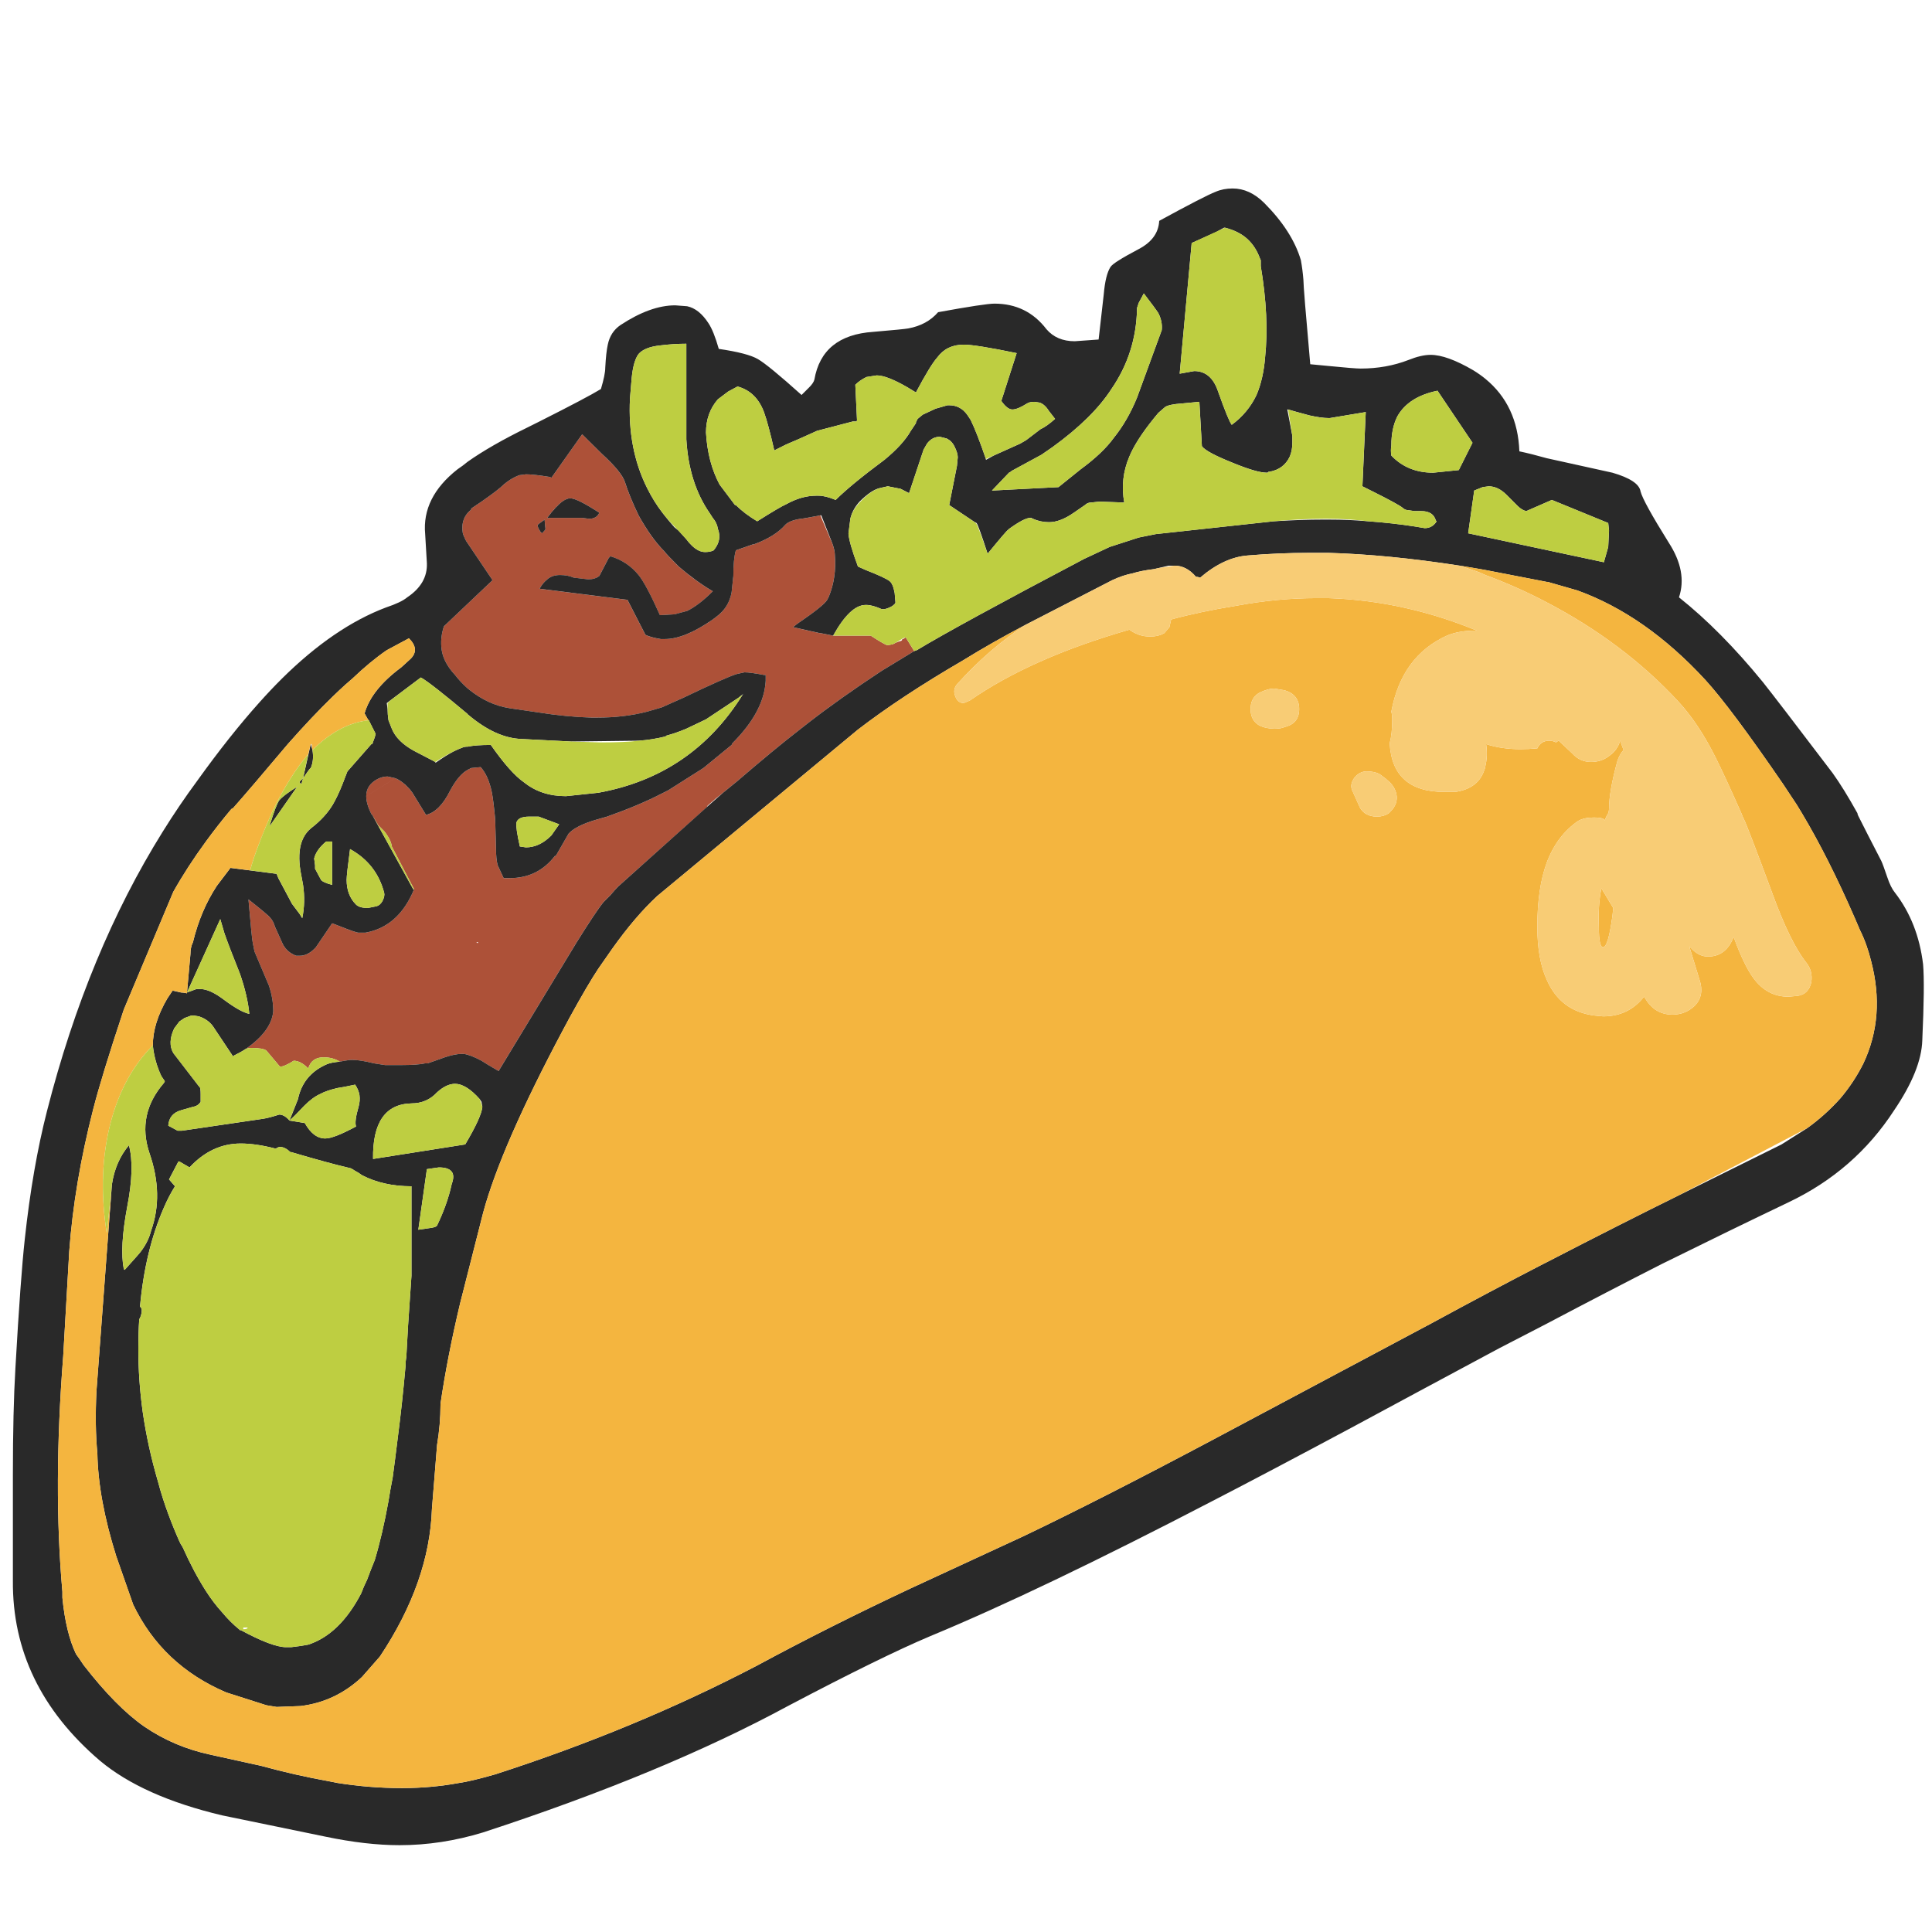 <?xml version="1.0" encoding="utf-8"?>
<!-- Generator: Adobe Illustrator 16.0.0, SVG Export Plug-In . SVG Version: 6.00 Build 0)  -->
<!DOCTYPE svg PUBLIC "-//W3C//DTD SVG 1.1//EN" "http://www.w3.org/Graphics/SVG/1.1/DTD/svg11.dtd">
<svg version="1.1" id="Layer_1" xmlns="http://www.w3.org/2000/svg" xmlns:xlink="http://www.w3.org/1999/xlink" x="0px" y="0px"
	 width="300px" height="300px" viewBox="0 0 300 300" enable-background="new 0 0 300 300" xml:space="preserve">
<g>
	<path fill-rule="evenodd" clip-rule="evenodd" fill="#AD5138" d="M60.183,120.575l1.19,0.266l-4.509,2.787
		c0-1.148,0.579-2.03,1.736-2.646C59.123,120.71,59.65,120.575,60.183,120.575z M121.948,81.479c0.439-0.438,1.232-0.747,2.38-0.924
		h0.14c0.616-0.093,1.587-0.271,2.913-0.532l1.862,4.369c0.262,0.709,0.392,1.33,0.392,1.862c0.178,2.296-0.13,4.416-0.924,6.357
		l-0.266,0.532c-0.355,0.616-1.9,1.853-4.635,3.711l-0.672,0.532l4.117,0.924h0.126l1.988,0.392h5.839
		c1.232,0.803,2.068,1.293,2.506,1.471h0.14c0.084,0,0.35-0.047,0.798-0.141c0.112-0.056,0.243-0.125,0.392-0.21
		c0.243-0.112,0.551-0.219,0.925-0.322c0.093-0.084,0.14-0.172,0.14-0.266h0.126l0.406-0.266l1.316,2.128l-5.027,3.053
		c-4.425,2.913-8.224,5.605-11.398,8.08l-1.862,1.456c-2.39,1.858-5.484,4.42-9.284,7.688l-2.114,1.722
		c-0.793,0.616-1.587,1.279-2.381,1.988l-0.14,0.266l-13.779,12.322c-0.271,0.271-0.667,0.714-1.19,1.331
		c-0.354,0.354-0.709,0.709-1.064,1.064c-0.793,0.971-2.208,3.09-4.243,6.357L77.42,166.308c-1.242-0.71-2.128-1.241-2.661-1.597
		c-1.148-0.616-2.072-0.971-2.772-1.064h-0.266c-0.709,0-1.596,0.178-2.661,0.532c-1.503,0.532-2.385,0.845-2.646,0.938h-0.392
		c-0.803,0.178-2.04,0.267-3.711,0.267h-2.52l-1.722-0.267c-1.419-0.354-2.525-0.532-3.319-0.532h-0.392
		c-0.625,0.084-1.158,0.173-1.596,0.267c-0.709-0.448-1.55-0.673-2.521-0.673c-1.232,0-2.026,0.574-2.38,1.723
		c-0.793-0.794-1.545-1.19-2.254-1.19c-0.971,0.616-1.681,0.924-2.129,0.924l-2.114-2.506c-0.355-0.271-1.148-0.406-2.38-0.406
		c-0.271,0-0.537,0.047-0.798,0.141c2.651-1.857,4.065-3.805,4.243-5.84c0-1.325-0.224-2.65-0.672-3.977l-2.24-5.293l-0.266-1.33
		c-0.093-0.354-0.317-2.609-0.672-6.764c2.119,1.681,3.226,2.61,3.319,2.787c0.354,0.355,0.621,0.84,0.798,1.457l1.19,2.646
		c0.439,0.887,1.144,1.508,2.114,1.862h0.532c0.887,0,1.727-0.443,2.521-1.331l2.521-3.71l1.064,0.406
		c1.764,0.7,2.777,1.05,3.038,1.05h1.064c3.445-0.616,5.965-2.865,7.562-6.749l-3.459-6.637c-0.083-0.7-0.48-1.493-1.19-2.38
		l-0.924-0.924l-0.924-1.596l-0.14-0.126c-0.532-1.064-0.798-1.993-0.798-2.787l4.509-2.787c0.709,0.271,1.461,0.845,2.254,1.722
		l0.406,0.532l2.114,3.445c1.419-0.355,2.656-1.592,3.711-3.711c0.887-1.68,1.815-2.782,2.787-3.304
		c0.177-0.093,0.354-0.182,0.532-0.266l1.456-0.14c0.793,0.887,1.367,2.17,1.722,3.851c0.177,0.878,0.355,2.292,0.532,4.243
		l0.126,4.495c0,1.148,0.089,2.035,0.266,2.661l0.924,1.988h0.938c2.913,0,5.251-1.148,7.015-3.445h0.14l1.988-3.458
		c0.709-0.793,2.077-1.498,4.103-2.114l1.862-0.532c3.267-1.148,6.096-2.338,8.485-3.571l1.05-0.532l5.433-3.444l4.383-3.585
		l0.126-0.266c3.268-3.267,4.99-6.492,5.167-9.676v-0.924h-0.266c-1.41-0.271-2.422-0.406-3.039-0.406l-1.204,0.266
		c-1.148,0.354-3.93,1.591-8.346,3.711l-3.305,1.47l-2.254,0.658c-2.39,0.616-5,0.924-7.828,0.924h-0.798
		c-2.651-0.084-5.386-0.35-8.206-0.798l-4.509-0.659c-2.297-0.354-4.462-1.372-6.497-3.052c-0.71-0.616-1.373-1.321-1.988-2.114
		c-1.326-1.419-2.035-2.88-2.129-4.383c-0.084-1.055,0.051-2.115,0.406-3.179l7.547-7.156L72.379,84
		c-0.355-0.709-0.532-1.153-0.532-1.331c-0.177-1.232,0.088-2.25,0.798-3.052c0.177-0.168,0.354-0.341,0.532-0.518v-0.14
		l1.582-1.064c1.773-1.232,2.922-2.115,3.444-2.647c0.71-0.616,1.508-1.101,2.395-1.456l1.064-0.14c0.793,0,2.03,0.135,3.71,0.406
		l0.252,0.126l4.775-6.749l3.053,3.039c2.035,1.858,3.23,3.319,3.584,4.383c0.439,1.41,1.144,3.132,2.115,5.167
		c1.326,2.38,2.651,4.233,3.977,5.559c0.262,0.354,1.013,1.153,2.255,2.394c1.857,1.587,3.622,2.866,5.292,3.837
		c-1.41,1.419-2.735,2.437-3.977,3.053l-1.975,0.532l-2.254,0.126c-1.419-3.174-2.525-5.25-3.318-6.231
		c-1.148-1.41-2.604-2.38-4.369-2.913l-0.266,0.266l-1.456,2.787c-0.449,0.354-1.027,0.532-1.737,0.532l-2.24-0.266
		c-0.625-0.271-1.335-0.406-2.128-0.406c-0.887,0-1.592,0.266-2.114,0.798c-0.355,0.271-0.709,0.715-1.064,1.331l13.653,1.722
		l2.786,5.433c0.523,0.261,1.316,0.481,2.381,0.658h0.658c2.035,0,4.509-1.013,7.421-3.039l0.532-0.406
		c1.326-0.971,2.124-2.25,2.395-3.836l0.266-2.521c0-1.764,0.131-3.09,0.392-3.977l2.646-0.924h0.14
		C119.25,83.729,120.884,82.712,121.948,81.479z M84.575,80.681c-0.616,0.439-0.971,0.705-1.064,0.798
		c-0.084,0.177,0.047,0.532,0.392,1.064l0.266,0.266c0.355-0.355,0.532-0.579,0.532-0.672l-0.126-1.316V80.681z M91.464,80.555
		c0.793,0,1.326-0.313,1.597-0.938c-2.306-1.494-3.809-2.24-4.509-2.24c-0.887,0-2.082,1.013-3.584,3.039H90.4L91.464,80.555z
		 M74.101,146.424h0.126v-0.126h-0.252L74.101,146.424z"/>
	<path fill="#292929" d="M46.138,122.171l-4.243,6.091v-0.126c0.616-2.035,1.102-3.319,1.456-3.851
		C43.79,123.753,44.719,123.049,46.138,122.171z M298.492,161.533c-0.092,3.09-1.549,6.712-4.367,10.865
		c-4.07,6.273-9.551,11.044-16.439,14.311c-5.92,2.829-12.459,6.013-19.619,9.55c-5.563,2.829-11.527,5.923-17.895,9.284
		c-2.381,1.232-4.854,2.511-7.422,3.837c-8.568,4.593-16.209,8.699-22.922,12.322c-8.756,4.686-15.957,8.485-21.605,11.397
		c-17.85,9.279-32.43,16.262-43.745,20.948c-5.031,2.119-12.411,5.741-22.138,10.866c-12.901,6.982-28.673,13.522-47.315,19.618
		c-4.332,1.325-8.659,1.987-12.98,1.987c-3.454,0-7.3-0.442-11.538-1.33l-16.033-3.304c-8.215-1.951-14.535-4.78-18.959-8.486
		c-9.102-7.776-13.606-17.098-13.513-27.964v-16.438c0-6.628,0.131-12.149,0.392-16.564c0.532-9.373,1.018-16.048,1.456-20.024
		c0.803-7.421,1.952-14.045,3.445-19.869c4.201-16.459,10.189-30.918,17.965-43.38c1.699-2.735,3.487-5.373,5.363-7.912
		c3.361-4.687,6.586-8.751,9.676-12.196c1.167-1.307,2.329-2.535,3.486-3.683c5.377-5.321,10.754-8.999,16.131-11.034
		c1.596-0.532,2.702-1.06,3.319-1.582c2.119-1.419,3.136-3.188,3.052-5.307l-0.266-4.509c-0.354-3.799,1.321-7.155,5.027-10.067
		c0.532-0.355,1.064-0.751,1.597-1.19c2.38-1.68,5.47-3.449,9.27-5.307c0.635-0.318,1.251-0.625,1.849-0.924
		c4.947-2.493,8.13-4.173,9.549-5.042c0.448-1.502,0.672-2.608,0.672-3.318c0.084-1.587,0.214-2.777,0.392-3.571
		c0.271-1.326,0.934-2.343,1.988-3.053c3.09-2.035,5.918-3.052,8.486-3.052l1.848,0.14c1.241,0.261,2.348,1.144,3.319,2.646
		c0.532,0.793,1.064,2.119,1.596,3.977c3.006,0.439,5.036,0.971,6.091,1.596c1.064,0.616,3.318,2.469,6.763,5.56l1.19-1.19
		c0.439-0.438,0.705-0.835,0.798-1.19c0.793-4.593,3.841-7.066,9.144-7.421c3.183-0.271,4.995-0.448,5.433-0.532
		c1.941-0.354,3.486-1.195,4.635-2.521c4.863-0.886,7.781-1.33,8.751-1.33c3.361,0,6.055,1.326,8.08,3.977
		c1.064,1.241,2.525,1.862,4.383,1.862l3.711-0.266l0.799-7.029c0.176-2.026,0.527-3.44,1.049-4.243
		c0.178-0.262,0.621-0.612,1.33-1.05c0.709-0.448,1.727-1.022,3.053-1.723c2.025-1.064,3.086-2.525,3.178-4.383
		c4.688-2.558,7.605-4.061,8.752-4.509c0.793-0.345,1.676-0.518,2.646-0.518c1.766,0,3.398,0.747,4.902,2.241
		c2.912,2.922,4.811,5.886,5.697,8.892c0.178,0.971,0.309,1.983,0.393,3.039c0,0.803,0.355,5.176,1.064,13.12
		c1.064,0.094,1.992,0.182,2.787,0.266c2.734,0.271,4.416,0.406,5.041,0.406c2.65,0,5.125-0.443,7.42-1.331
		c1.326-0.532,2.475-0.798,3.445-0.798c1.682,0,3.889,0.798,6.623,2.395c0.711,0.439,1.33,0.877,1.863,1.316
		c3.352,2.744,5.115,6.501,5.293,11.272c1.242,0.261,2.656,0.616,4.242,1.064c2.828,0.616,6.232,1.368,10.209,2.254
		c2.734,0.793,4.191,1.765,4.367,2.913c0.271,1.055,1.732,3.706,4.383,7.954c1.943,3.006,2.471,5.834,1.584,8.486
		c4.33,3.444,8.662,7.818,12.994,13.12c1.408,1.764,5.031,6.488,10.865,14.171c1.148,1.596,2.432,3.673,3.852,6.231
		c0,0.094,0.041,0.229,0.125,0.406c0.793,1.587,1.988,3.925,3.586,7.015c0.168,0.355,0.475,1.195,0.924,2.521
		c0.354,1.064,0.752,1.862,1.189,2.395c2.391,3.09,3.846,6.801,4.369,11.132C298.797,151.861,298.754,155.791,298.492,161.533z
		 M227.977,82.81l21.074,4.495l0.672-2.38l0.125-2.521l-0.125-1.19l-8.752-3.585l-3.977,1.736c-0.439-0.093-0.883-0.359-1.332-0.798
		l-1.721-1.722c-0.877-0.887-1.807-1.331-2.787-1.331l-0.924,0.126l-1.316,0.532L227.977,82.81z M216.045,70.739
		c1.682,1.774,3.848,2.661,6.498,2.661l3.977-0.406l2.129-4.243l-5.434-8.08c-3.006,0.616-5.082,1.942-6.23,3.977
		c-0.625,1.232-0.939,2.735-0.939,4.509C215.961,69.68,215.961,70.208,216.045,70.739z M183.182,58.025l2.254-0.406
		c1.766,0,3.002,1.06,3.711,3.179c1.064,3.006,1.77,4.728,2.115,5.167c1.68-1.232,2.963-2.777,3.85-4.635
		c0.711-1.681,1.152-3.622,1.33-5.826c0.439-4.154,0.215-8.882-0.672-14.184v-0.659c0-0.093,0-0.182,0-0.266l-0.125-0.266
		c-0.449-1.242-1.111-2.259-1.988-3.053c-0.887-0.793-2.035-1.368-3.445-1.722h-0.141l-1.189,0.658l-3.838,1.722L183.182,58.025z
		 M163.438,69.423l-1.723,1.19c-2.127,1.148-3.678,1.989-4.648,2.521l-0.127,0.126l-0.266,0.14l-2.646,2.773l10.334-0.532
		l3.445-2.772c2.297-1.681,4.02-3.319,5.168-4.915c1.418-1.765,2.613-3.837,3.584-6.217l3.836-10.474
		c0.094-0.886-0.084-1.769-0.531-2.646c-0.346-0.532-1.098-1.549-2.254-3.053l-0.785,1.457l-0.266,0.798v0.126
		c-0.094,4.593-1.42,8.747-3.977,12.462C170.641,63.412,167.592,66.417,163.438,69.423z M109.626,67.169
		c0.177,3.09,0.882,5.783,2.114,8.079l2.395,3.179h0.126c0.887,0.887,1.993,1.727,3.318,2.52c2.381-1.503,3.879-2.385,4.495-2.646
		c1.596-0.887,3.146-1.33,4.648-1.33h0.393c0.709,0,1.591,0.219,2.646,0.658c1.596-1.587,4.117-3.659,7.562-6.217
		c1.941-1.596,3.309-3.099,4.103-4.509l0.798-1.19c0-0.177,0.046-0.313,0.14-0.406l0.126-0.266l0.798-0.658l1.988-0.924l1.849-0.532
		h0.267c1.148,0,2.076,0.486,2.786,1.457l0.532,0.798c0.617,1.232,1.41,3.263,2.38,6.091v0.14l1.203-0.672l4.104-1.848l0.924-0.532
		l2.256-1.722c0.615-0.271,1.367-0.803,2.254-1.596l-0.924-1.19c-0.449-0.71-0.934-1.153-1.457-1.331l-0.799-0.126
		c-0.531,0-0.928,0.089-1.189,0.266c-0.971,0.616-1.723,0.924-2.254,0.924c-0.533,0-1.107-0.444-1.723-1.331l2.381-7.421
		c-4.238-0.877-6.978-1.316-8.22-1.316c-1.765,0-3.132,0.663-4.103,1.988c-0.71,0.793-1.816,2.605-3.318,5.433l-1.316-0.798
		c-2.128-1.232-3.72-1.849-4.775-1.849l-1.596,0.252c-0.71,0.354-1.284,0.756-1.723,1.204l0.266,5.559l-0.126,0.14h-0.532
		l-5.573,1.456l-0.266,0.126c-1.942,0.887-3.445,1.55-4.509,1.989l-1.848,0.924c-0.617-2.735-1.148-4.719-1.597-5.951
		c-0.793-2.128-2.161-3.454-4.103-3.977l-1.457,0.784l-1.596,1.204C110.242,63.412,109.626,65.134,109.626,67.169z M100.482,75.78
		c0.7,1.41,1.493,2.689,2.38,3.837c0.149,0.196,0.303,0.392,0.462,0.588c0.467,0.588,0.933,1.143,1.4,1.666l0.659,0.532l1.19,1.33
		c0.261,0.355,0.527,0.663,0.798,0.924c0.709,0.709,1.415,1.064,2.115,1.064c0.532,0,0.975-0.088,1.33-0.266
		c0.887-1.064,1.106-2.17,0.658-3.318c-0.084-0.616-0.35-1.19-0.798-1.722l-0.518-0.798c-2.128-3.09-3.323-6.889-3.584-11.398
		V53.376c-1.326,0-2.693,0.088-4.103,0.266c-1.596,0.177-2.702,0.621-3.318,1.33c-0.532,0.709-0.887,1.946-1.064,3.71l-0.266,3.179
		C97.56,67.08,98.447,71.72,100.482,75.78z M68.528,100.425c0.094,1.502,0.803,2.964,2.129,4.383
		c0.616,0.793,1.278,1.498,1.988,2.114c2.035,1.68,4.2,2.698,6.497,3.052l4.509,0.659c2.819,0.448,5.554,0.714,8.206,0.798h0.798
		c2.828,0,5.438-0.308,7.828-0.924l2.254-0.658l3.305-1.47c4.416-2.12,7.197-3.356,8.346-3.711l1.204-0.266
		c0.616,0,1.629,0.136,3.039,0.406h0.266v0.924c-0.177,3.184-1.899,6.409-5.167,9.676l-0.126,0.266l-4.383,3.585l-5.433,3.444
		l-1.05,0.532c-2.39,1.232-5.218,2.422-8.485,3.571l-1.862,0.532c-2.026,0.616-3.394,1.321-4.103,2.114l-1.988,3.458h-0.14
		c-1.764,2.296-4.103,3.445-7.015,3.445h-0.938l-0.924-1.988c-0.177-0.625-0.266-1.512-0.266-2.661l-0.126-4.495
		c-0.177-1.951-0.355-3.365-0.532-4.243c-0.355-1.68-0.929-2.963-1.722-3.851l-1.456,0.14c-0.178,0.084-0.355,0.173-0.532,0.266
		c-0.971,0.522-1.9,1.624-2.787,3.304c-1.055,2.119-2.292,3.356-3.711,3.711l-2.114-3.445l-0.406-0.532
		c-0.793-0.877-1.545-1.451-2.254-1.722l-1.19-0.266c-0.532,0-1.06,0.135-1.583,0.406c-1.157,0.616-1.736,1.498-1.736,2.646
		c0,0.793,0.266,1.722,0.798,2.787l0.14,0.126l6.357,11.538h0.14c-1.596,3.884-4.117,6.133-7.562,6.749h-1.064
		c-0.261,0-1.274-0.35-3.038-1.05l-1.064-0.406l-2.521,3.71c-0.793,0.887-1.634,1.331-2.521,1.331h-0.532
		c-0.971-0.354-1.675-0.976-2.114-1.862l-1.19-2.646c-0.178-0.616-0.444-1.102-0.798-1.457c-0.093-0.177-1.2-1.106-3.319-2.787
		c0.355,4.154,0.579,6.409,0.672,6.764l0.266,1.33l2.24,5.293c0.448,1.326,0.672,2.651,0.672,3.977
		c-0.178,2.035-1.592,3.982-4.243,5.84c-0.532,0.354-1.153,0.704-1.863,1.05l-0.126,0.14l-2.912-4.368
		c-0.532-0.888-1.331-1.508-2.395-1.862l-0.798-0.127h-0.392l-1.064,0.393l-0.784,0.532l-0.798,1.064
		c-0.709,1.493-0.756,2.772-0.14,3.836l3.977,5.167l0.141,0.141c0.084,0.177,0.125,0.527,0.125,1.05c0,0.178,0,0.355,0,0.532v0.673
		c-0.261,0.438-0.658,0.7-1.19,0.783l-1.849,0.532c-1.241,0.354-1.904,1.152-1.988,2.395l1.456,0.784h0.658l12.588-1.849
		c0.617-0.093,1.457-0.313,2.521-0.657c0.532,0,1.064,0.308,1.597,0.924l2.38,0.392c0.887,1.597,1.946,2.395,3.179,2.395
		c0.887,0,2.478-0.621,4.775-1.862c-0.177-0.532-0.047-1.549,0.392-3.053c0.177-0.615,0.224-1.232,0.141-1.848
		c-0.094-0.532-0.318-1.064-0.672-1.597c-1.232,0.271-2.157,0.448-2.772,0.532c-1.148,0.271-2.035,0.578-2.661,0.924
		c-0.793,0.355-1.629,0.976-2.506,1.862c-0.98,1.055-1.732,1.807-2.254,2.255l1.316-3.318c0.532-2.558,2.035-4.369,4.509-5.434
		c0.439-0.177,1.102-0.308,1.989-0.392c0.438-0.094,0.971-0.183,1.596-0.267h0.392c0.793,0,1.9,0.178,3.319,0.532l1.722,0.267h2.52
		c1.671,0,2.908-0.089,3.711-0.267h0.392c0.261-0.094,1.144-0.406,2.646-0.938c1.064-0.354,1.951-0.532,2.661-0.532h0.266
		c0.7,0.094,1.624,0.448,2.772,1.064c0.532,0.355,1.419,0.887,2.661,1.597l12.056-19.884c2.035-3.268,3.449-5.387,4.243-6.357
		c0.354-0.354,0.709-0.709,1.064-1.064c0.523-0.616,0.92-1.06,1.19-1.331l14.185-12.714c0.7-0.625,1.405-1.247,2.115-1.863
		l2.114-1.722c3.799-3.267,6.894-5.83,9.284-7.688l1.862-1.456c3.174-2.474,6.973-5.167,11.398-8.08l5.027-3.053l0.406-0.14
		c4.238-2.558,12.896-7.282,25.974-14.171l3.977-1.862l4.51-1.457l2.646-0.532l18.287-1.988c2.828-0.177,5.391-0.266,7.688-0.266
		c0.271,0,0.537,0,0.799,0c2.213,0,4.289,0.089,6.23,0.266c2.475,0.178,4.859,0.444,7.156,0.798l1.596,0.266
		c0.795,0,1.41-0.355,1.85-1.064l-0.127-0.126c-0.271-0.971-1.021-1.456-2.254-1.456h-1.064l-0.926-0.14
		c-0.354,0-0.666-0.131-0.938-0.392c-0.439-0.354-1.895-1.153-4.369-2.395l-1.848-0.924l0.518-11.524l-5.559,0.924h-0.266
		c-0.709,0-1.68-0.136-2.914-0.406c-1.939-0.523-3.047-0.831-3.316-0.924h-0.127l0.785,4.117v1.05c0,0.793-0.131,1.502-0.393,2.128
		c-0.617,1.326-1.676,2.119-3.18,2.38h-0.139l-0.127,0.14h-0.141c-1.055,0-2.865-0.532-5.432-1.596
		c-2.652-1.064-4.197-1.904-4.637-2.521l-0.391-6.889l-2.787,0.266c-1.24,0.084-2.082,0.261-2.52,0.532l-1.064,0.924l-0.658,0.798
		c-1.857,2.296-3.137,4.285-3.836,5.965c-0.982,2.297-1.248,4.682-0.799,7.155l-3.852-0.14l-1.316,0.14
		c-0.354,0-0.666,0.131-0.938,0.393l-1.723,1.19c-1.41,0.98-2.688,1.47-3.836,1.47c-0.887,0-1.727-0.177-2.521-0.532l-0.266-0.14
		h-0.125c-0.627,0-1.732,0.574-3.32,1.722l-0.139,0.14c-0.168,0.084-1.229,1.321-3.18,3.71c-0.971-3.006-1.545-4.597-1.723-4.774
		l-0.266-0.126l-3.976-2.66l1.204-6.091l0.126-1.33c0-0.439-0.178-1.013-0.532-1.723c-0.262-0.532-0.658-0.929-1.19-1.19
		l-1.063-0.266c-0.794,0-1.457,0.355-1.989,1.064l-0.532,0.924l-2.254,6.763l-1.316-0.672l-1.988-0.393l-1.19,0.266
		c-0.887,0.178-1.951,0.882-3.192,2.115c-0.728,0.803-1.204,1.675-1.428,2.619l-0.294,2.296v0.125
		c0.093,0.971,0.583,2.651,1.47,5.041l1.19,0.532c2.026,0.793,3.263,1.368,3.711,1.723c0.354,0.261,0.621,0.877,0.798,1.848
		l0.125,1.457c0,0.177-0.219,0.401-0.658,0.672c-0.532,0.261-0.929,0.392-1.19,0.392h-0.266c-0.98-0.438-1.778-0.658-2.394-0.658
		h-0.126c-1.596,0-3.276,1.587-5.041,4.761l-1.988-0.392h-0.126l-4.117-0.924l0.672-0.532c2.735-1.858,4.28-3.095,4.635-3.711
		l0.266-0.532c0.793-1.941,1.102-4.061,0.924-6.357c0-0.532-0.13-1.153-0.392-1.862l-1.722-4.369h-0.14
		c-1.326,0.261-2.297,0.438-2.913,0.532h-0.14c-1.148,0.178-1.941,0.486-2.38,0.924c-1.064,1.232-2.698,2.25-4.901,3.053h-0.14
		l-2.646,0.924c-0.261,0.887-0.392,2.213-0.392,3.977l-0.266,2.521c-0.271,1.587-1.069,2.866-2.395,3.836l-0.532,0.406
		c-2.913,2.026-5.386,3.039-7.421,3.039h-0.658c-1.064-0.177-1.858-0.397-2.381-0.658l-2.786-5.433l-13.653-1.722
		c0.355-0.616,0.709-1.06,1.064-1.331c0.522-0.532,1.228-0.798,2.114-0.798c0.793,0,1.503,0.135,2.128,0.406l2.24,0.266
		c0.709,0,1.288-0.178,1.737-0.532l1.456-2.787l0.266-0.266c1.765,0.532,3.221,1.503,4.369,2.913
		c0.793,0.98,1.899,3.057,3.318,6.231l2.254-0.126l1.975-0.532c1.241-0.616,2.567-1.634,3.977-3.053
		c-1.671-0.971-3.435-2.25-5.292-3.837c-1.242-1.241-1.993-2.04-2.255-2.394c-1.325-1.326-2.651-3.179-3.977-5.559
		c-0.971-2.035-1.676-3.757-2.115-5.167c-0.354-1.064-1.549-2.525-3.584-4.383L90.4,67.435l-4.775,6.749l-0.252-0.126
		c-1.68-0.271-2.917-0.406-3.71-0.406l-1.064,0.14c-0.887,0.354-1.685,0.84-2.395,1.456c-0.522,0.532-1.671,1.415-3.444,2.647
		l-1.582,1.064v0.14c-0.178,0.177-0.355,0.35-0.532,0.518c-0.71,0.803-0.976,1.82-0.798,3.052c0,0.178,0.177,0.621,0.532,1.331
		l4.103,6.091l-7.547,7.156C68.579,98.311,68.444,99.37,68.528,100.425z M72.239,177.706c1.68-2.829,2.567-4.775,2.661-5.84
		l-0.14-0.783l-0.266-0.406c-1.41-1.587-2.688-2.381-3.836-2.381c-0.887,0-1.816,0.438-2.787,1.316
		c-1.055,1.148-2.38,1.722-3.977,1.722c-4.061,0.094-6.049,2.969-5.965,8.626L72.239,177.706z M68.136,181.276l-1.849,0.266
		l-1.33,9.41l1.848-0.267c0.625-0.084,0.98-0.214,1.064-0.392c1.064-2.213,1.815-4.332,2.254-6.357l0.126-0.406
		C70.699,182.028,69.994,181.276,68.136,181.276z M22.011,203.414c0,0.532-0.131,1.019-0.392,1.457
		c-0.093,1.418-0.14,2.922-0.14,4.509c0,3.268,0.224,6.534,0.672,9.802c0.522,3.631,1.316,7.258,2.38,10.88
		c0.439,1.671,0.971,3.347,1.597,5.027c0.522,1.419,1.097,2.833,1.722,4.242c0.084,0.178,0.173,0.355,0.266,0.532
		c0.084,0.093,0.168,0.224,0.252,0.392c1.148,2.567,2.343,4.822,3.584,6.764c0.793,1.241,1.633,2.348,2.521,3.319
		c0.877,1.055,1.76,1.936,2.646,2.646l0.14,0.14h0.126c3.267,1.765,5.61,2.647,7.029,2.647c0.261,0,0.527,0,0.798,0
		c0.877-0.094,1.76-0.225,2.646-0.392c3.267-1.064,6.007-3.716,8.219-7.954c0.262-0.71,0.57-1.419,0.924-2.128
		c0.354-0.972,0.751-1.989,1.19-3.053c0.793-2.642,1.503-5.689,2.128-9.145c0.178-1.147,0.397-2.385,0.658-3.71
		c0.262-1.942,0.527-4.019,0.798-6.231c0.438-3.351,0.835-7.016,1.19-10.992c0-0.532,0.042-1.018,0.125-1.456
		c0.094-1.597,0.182-3.188,0.266-4.775c0.178-2.474,0.355-5.083,0.532-7.827v-13.904c-2.913,0-5.475-0.574-7.688-1.723
		c-0.355-0.271-0.709-0.495-1.064-0.672c-0.262-0.178-0.481-0.309-0.658-0.393c-2.296-0.531-5.387-1.372-9.27-2.521h-0.14
		c-0.532-0.532-1.064-0.798-1.597-0.798c-0.168,0-0.387,0.089-0.658,0.266c-2.035-0.531-3.846-0.798-5.433-0.798
		c-3.006,0-5.657,1.236-7.954,3.711l-1.582-0.924h-0.14l-1.457,2.786l0.924,1.064c-0.616,0.971-1.19,2.072-1.722,3.305
		c-1.942,4.425-3.179,9.55-3.711,15.375C21.923,203.06,22.011,203.236,22.011,203.414z M48.924,134.368v0.532l0.924,1.722
		c0.177,0.261,0.751,0.522,1.722,0.784v-6.735h-0.924c-1.027,0.85-1.648,1.727-1.863,2.633L48.924,134.368z M55.282,140.458
		c0.354,0.355,0.971,0.532,1.848,0.532l1.33-0.266c0.355-0.084,0.663-0.35,0.924-0.798c0.271-0.532,0.359-0.97,0.266-1.316
		c-0.793-3.006-2.558-5.261-5.293-6.763c-0.355,2.651-0.532,4.243-0.532,4.775C53.825,138.209,54.311,139.488,55.282,140.458z
		 M80.724,131.441l0.938,0.14c1.41,0,2.73-0.621,3.962-1.863l1.205-1.722l-3.179-1.19h-1.47c-1.148,0-1.811,0.308-1.988,0.924
		C80.108,128.262,80.286,129.499,80.724,131.441z M60.057,109.177l0.126,0.924c0,0.532,0.046,1.111,0.14,1.736l0.518,1.316
		c0.532,1.326,1.686,2.474,3.459,3.445l3.305,1.723v0.14c1.111-0.784,2.054-1.377,2.828-1.778l0.714-0.336
		c0.019,0,0.033-0.005,0.042-0.014c0.177-0.084,0.397-0.172,0.658-0.266c0.177-0.084,0.443-0.126,0.798-0.126
		c0.793-0.177,1.983-0.266,3.57-0.266c2.035,2.913,3.762,4.854,5.181,5.825c1.764,1.419,3.925,2.128,6.483,2.128l5.042-0.532
		c9.717-1.764,17.186-6.843,22.404-15.235l0.125-0.14c-0.261,0.215-0.522,0.425-0.784,0.63l-5.041,3.347l-3.053,1.456
		c-1.064,0.448-2.082,0.803-3.053,1.064c-0.084,0-0.126,0.042-0.126,0.126c-1.419,0.355-2.833,0.579-4.243,0.672l-10.474,0.125
		c-0.084,0-2.646-0.13-7.688-0.392c-2.651-0.094-5.391-1.331-8.219-3.711c-0.084,0-0.126-0.046-0.126-0.14
		c-3.893-3.268-6.325-5.167-7.295-5.699L60.057,109.177z M290.539,149.21c-0.438-1.774-1.012-3.365-1.721-4.775l-0.799-1.863
		c-2.736-6.273-5.475-11.706-8.219-16.299c-0.264-0.438-0.527-0.877-0.799-1.316l-2.115-3.193
		c-5.387-7.86-9.404-13.247-12.057-16.159c-6.188-6.721-12.816-11.361-19.883-13.918l-4.635-1.33h-0.141
		c-3.705-0.709-6.885-1.326-9.535-1.849c-1.504-0.271-2.828-0.495-3.977-0.672c-7.422-1.148-14.227-1.811-20.416-1.988
		c-0.887,0-1.727,0-2.521,0h-0.393c-3.182,0-6.365,0.135-9.549,0.406c-2.473,0.178-4.947,1.326-7.422,3.445
		c-0.262-0.094-0.48-0.14-0.656-0.14c-0.973-1.148-2.078-1.722-3.32-1.722h-0.924l-2.254,0.532c-1.41,0.178-2.516,0.397-3.318,0.658
		c-0.973,0.178-2.031,0.532-3.18,1.064l-13.387,6.89c-3.527,1.857-6.795,3.715-9.801,5.573c-6.367,3.706-11.799,7.286-16.299,10.74
		l-31.156,25.835c-2.296,2.128-4.635,4.868-7.016,8.219l-2.128,3.053c-1.064,1.587-2.567,4.149-4.509,7.688l-0.924,1.723
		c-6.451,12.107-10.605,21.605-12.462,28.495l-3.571,14.045c-1.326,5.573-2.343,10.786-3.053,15.641v0.141
		c0,2.025-0.177,4.103-0.532,6.23l-0.798,9.941c-0.261,7.6-2.955,15.24-8.08,22.923l-2.787,3.179
		c-2.735,2.567-5.914,4.069-9.536,4.509l-3.71,0.14l-1.597-0.266l-6.231-1.988c-6.628-2.829-11.445-7.38-14.451-13.653l-2.646-7.561
		c-1.857-5.919-2.829-11.221-2.913-15.907c-0.271-2.828-0.317-6.054-0.14-9.676l2.395-32.066c0.354-2.39,1.237-4.425,2.646-6.104
		c0.616,2.296,0.527,5.479-0.266,9.55c-0.793,4.237-0.971,7.463-0.532,9.676l0.14,0.126c1.68-1.858,2.563-2.871,2.646-3.039
		c0.709-0.979,1.195-1.997,1.456-3.053c1.326-3.715,1.237-7.738-0.266-12.07c-1.325-3.967-0.574-7.589,2.255-10.865l0.14-0.267
		l-0.532-0.784c-0.709-1.503-1.153-3.095-1.331-4.774c0-2.297,0.751-4.729,2.254-7.296l0.798-1.189h0.126l1.204,0.266
		c0.262,0,0.569,0.042,0.924,0.126v-0.126l1.457-0.532h0.658c0.971,0,2.208,0.574,3.711,1.722c1.681,1.242,2.964,1.951,3.851,2.129
		c-0.177-1.857-0.663-3.935-1.456-6.23c-1.064-2.652-1.862-4.729-2.395-6.232l-0.658-2.254l-5.167,11.398l0.532-5.965
		c0-0.709,0.131-1.326,0.392-1.848c0.793-3.277,2.03-6.194,3.71-8.752l2.115-2.786l7.169,0.924l0.266,0.672l2.114,3.977l1.19,1.583
		l0.406,0.658c0.346-1.67,0.387-3.393,0.126-5.167l-0.392-2.114c-0.308-1.857-0.243-3.398,0.196-4.621
		c0.317-0.877,0.826-1.591,1.526-2.142c1.409-1.092,2.506-2.292,3.291-3.599c0.102-0.168,0.196-0.336,0.28-0.504
		c0.532-0.971,1.106-2.297,1.722-3.977l0.266-0.672l3.711-4.229h0.14l0.392-1.064l0.141-0.532l-1.064-2.114l-0.14-0.14l-0.518-0.924
		c0.7-2.474,2.6-4.859,5.699-7.155l1.457-1.33c0.971-0.971,0.882-2.03-0.266-3.179l-3.444,1.849
		c-1.681,1.148-3.449,2.609-5.307,4.382l-1.064,0.924c-0.653,0.588-1.321,1.214-2.002,1.876c-2.175,2.11-4.509,4.579-7.001,7.407
		c-3.715,4.416-6.544,7.725-8.486,9.928l-0.266,0.14c-1.419,1.689-2.74,3.375-3.962,5.055c-1.914,2.614-3.599,5.214-5.055,7.8
		l-7.688,18.288c-2.296,6.898-3.883,12.07-4.761,15.515c-1.951,7.599-3.188,14.932-3.71,21.998l-0.938,16.299
		c-1.055,13.518-1.097,25.714-0.126,36.59v0.923c0.354,3.623,1.06,6.54,2.114,8.752c0.271,0.355,0.667,0.93,1.19,1.723
		c3.36,4.332,6.497,7.51,9.41,9.536c3.1,2.119,6.548,3.58,10.348,4.383l7.813,1.723c3.538,0.971,7.029,1.764,10.474,2.38
		l1.331,0.267c3.351,0.532,6.665,0.798,9.941,0.798h0.267c2.913,0,5.825-0.266,8.737-0.798c1.242-0.178,3.099-0.621,5.573-1.331
		c14.488-4.677,28.005-10.287,40.552-16.831c7.514-4.061,15.51-8.079,23.986-12.056l17.504-8.094
		c7.953-3.8,17.67-8.747,29.152-14.843l34.068-18.147c6.18-3.361,12.01-6.455,17.49-9.284c0.178-0.084,0.354-0.173,0.531-0.266
		c7.691-3.977,14.586-7.468,20.682-10.474l15.768-7.813l3.977-2.521c1.857-1.326,3.58-2.871,5.166-4.635
		c1.42-1.681,2.615-3.491,3.586-5.434C291.646,160.254,292.043,154.951,290.539,149.21z M48.252,119.259
		c0.355-0.803,0.444-1.732,0.266-2.787l-0.266-0.924l-1.19,5.293C47.771,119.786,48.168,119.259,48.252,119.259z M47.062,120.841
		l-0.532,0.532v0.126l0.266,0.266L47.062,120.841z M84.169,82.81c0.355-0.355,0.532-0.579,0.532-0.672l-0.126-1.316v-0.14
		c-0.616,0.439-0.971,0.705-1.064,0.798c-0.084,0.177,0.047,0.532,0.392,1.064L84.169,82.81z M91.464,80.555
		c0.793,0,1.326-0.313,1.597-0.938c-2.306-1.494-3.809-2.24-4.509-2.24c-0.345,0-0.733,0.149-1.162,0.448
		c-0.691,0.486-1.499,1.349-2.422,2.591H90.4L91.464,80.555z"/>
	<path fill-rule="evenodd" clip-rule="evenodd" fill="#F4B53F" d="M290.539,149.21c1.504,5.741,1.107,11.043-1.189,15.907
		c-0.971,1.942-2.166,3.753-3.586,5.434c-1.586,1.764-3.309,3.309-5.166,4.635l-19.744,10.334
		c-6.096,3.006-12.99,6.497-20.682,10.474c-0.178,0.093-0.354,0.182-0.531,0.266c-5.48,2.829-11.311,5.923-17.49,9.284
		l-34.068,18.147c-11.482,6.096-21.199,11.043-29.152,14.843l-17.504,8.094c-8.476,3.977-16.472,7.995-23.986,12.056
		c-12.547,6.544-26.064,12.154-40.552,16.831c-2.474,0.71-4.332,1.153-5.573,1.331c-2.913,0.532-5.825,0.798-8.737,0.798h-0.267
		c-3.276,0-6.59-0.266-9.941-0.798l-1.331-0.267c-3.444-0.616-6.936-1.409-10.474-2.38l-7.813-1.723
		c-3.8-0.803-7.249-2.264-10.348-4.383c-2.913-2.026-6.049-5.204-9.41-9.536c-0.523-0.793-0.919-1.367-1.19-1.723
		c-1.055-2.212-1.76-5.129-2.114-8.752v-0.923c-0.971-10.876-0.929-23.072,0.126-36.59l0.938-16.299
		c0.522-7.066,1.759-14.399,3.71-21.998c0.877-3.444,2.464-8.616,4.761-15.515l7.688-18.288c1.457-2.586,3.142-5.186,5.055-7.8
		c1.223-1.68,2.543-3.365,3.962-5.055l0.266-0.14c1.942-2.203,4.771-5.513,8.486-9.928c2.493-2.828,4.826-5.297,7.001-7.407
		c0.681-0.663,1.349-1.288,2.002-1.876l1.064-0.924c1.858-1.773,3.626-3.234,5.307-4.382l3.444-1.849
		c1.148,1.148,1.237,2.208,0.266,3.179l-1.457,1.33c-3.099,2.296-4.999,4.681-5.699,7.155l0.518,0.924l0.14,0.14
		c-1.932,0.214-3.795,0.901-5.587,2.058c-1.083,0.691-2.138,1.55-3.165,2.577l-0.125-0.924h-0.141l-0.392,1.583
		c-1.858,2.119-3.716,5.079-5.573,8.877c-0.756,1.708-1.4,3.263-1.933,4.663c-0.672,1.718-1.176,3.211-1.512,4.481l-3.052-0.392
		l-2.115,2.786c-1.68,2.558-2.917,5.475-3.71,8.752c-0.261,0.522-0.392,1.139-0.392,1.848l-0.532,5.965v0.126
		c-0.355-0.084-0.663-0.126-0.924-0.126l-1.064-0.266h-0.266l-0.798,1.189c-1.503,2.567-2.254,4.999-2.254,7.296
		c-3.36,3.36-5.657,7.822-6.889,13.387c-1.064,4.947-1.153,10.203-0.266,15.767l0.798-7.548l-2.395,32.066
		c-0.177,3.622-0.13,6.848,0.14,9.676c0.084,4.687,1.055,9.988,2.913,15.907l2.646,7.561c3.006,6.273,7.823,10.824,14.451,13.653
		l6.231,1.988l1.597,0.266l3.71-0.14c3.622-0.439,6.8-1.941,9.536-4.509l2.787-3.179c5.125-7.683,7.818-15.323,8.08-22.923
		l0.798-9.941c0.354-2.128,0.532-4.205,0.532-6.23v-0.141c0.709-4.854,1.727-10.067,3.053-15.641l3.571-14.045
		c1.857-6.89,6.012-16.388,12.462-28.495l0.924-1.723c1.942-3.538,3.445-6.101,4.509-7.688l2.128-3.053
		c2.381-3.351,4.719-6.091,7.016-8.219l31.156-25.835c4.5-3.454,9.932-7.034,16.299-10.74c3.006-1.858,6.274-3.716,9.801-5.573
		c-3.799,2.474-7.373,5.568-10.725,9.284c-0.448,0.532-0.537,1.148-0.266,1.849c0.261,0.709,0.699,1.064,1.315,1.064l0.938-0.392
		c6.356-4.416,14.62-8.084,24.786-11.006c0.969,0.709,2.029,1.064,3.178,1.064h0.125c0.795,0,1.504-0.177,2.129-0.532l0.785-0.924
		l0.266-1.19c2.922-0.803,6.283-1.512,10.082-2.128c4.238-0.793,8.434-1.19,12.588-1.19c0.615,0,1.189,0,1.723,0
		c7.859,0.262,15.547,1.942,23.063,5.041h-0.127c-1.773,0-3.275,0.262-4.508,0.784c-4.688,2.128-7.563,6.063-8.627,11.804
		c0.094,0.355,0.141,0.752,0.141,1.19c0,1.503-0.131,2.74-0.393,3.71c0.262,5.041,3.086,7.562,8.473,7.562h1.723
		c2.389-0.355,3.893-1.502,4.508-3.444c0.094-0.178,0.141-0.355,0.141-0.532c0.262-1.064,0.303-2.212,0.127-3.445
		c1.586,0.523,3.355,0.784,5.307,0.784c0.877,0,1.76-0.042,2.646-0.126c0.354-0.793,0.975-1.19,1.861-1.19
		c0.346,0,0.695,0.089,1.051,0.266c0.094-0.093,0.229-0.182,0.406-0.266l2.113,1.988c0.793,0.877,1.766,1.316,2.912,1.316
		c1.064,0,1.994-0.308,2.787-0.925c0.887-0.616,1.461-1.409,1.723-2.38l0.531,1.456c-0.354,0.354-0.662,0.882-0.924,1.583
		c-0.887,3.183-1.33,5.704-1.33,7.561c0,0.178-0.041,0.397-0.125,0.658c-0.178,0.271-0.355,0.625-0.533,1.064v0.126
		c-0.008-0.345-0.584-0.518-1.723-0.518c-0.971,0-1.768,0.173-2.393,0.518c-2.203,1.503-3.838,3.668-4.902,6.497
		c-0.971,2.651-1.455,5.965-1.455,9.942c0,3.36,0.484,6.101,1.455,8.22c1.42,3.268,3.893,5.125,7.422,5.572l1.33,0.127
		c2.65,0,4.77-1.018,6.357-3.053l0.531,0.798c0.971,1.325,2.254,1.988,3.852,1.988c1.41,0,2.6-0.485,3.57-1.456
		c0.971-1.064,1.191-2.39,0.658-3.977l-1.582-5.167l0.266,0.266c0.793,0.877,1.676,1.316,2.646,1.316
		c1.857,0,3.184-1.013,3.977-3.039c1.064,2.913,2.082,5.032,3.053,6.358c1.41,1.941,3.221,2.912,5.434,2.912l1.455-0.126
		c1.148-0.178,1.854-0.888,2.115-2.129c0.178-1.147-0.084-2.161-0.785-3.038c-1.68-2.119-3.449-5.741-5.307-10.866
		c-2.557-6.899-4.014-10.698-4.369-11.398c-0.176-0.355-0.313-0.667-0.406-0.938c-1.68-3.799-3.004-6.67-3.977-8.612
		c-1.764-3.538-3.705-6.455-5.824-8.751c-5.656-6.096-12.463-11.221-20.416-15.375c-3.006-1.587-6.184-3.001-9.535-4.243
		c-0.533-0.261-1.064-0.48-1.598-0.658l-2.379-0.798c1.148,0.177,2.473,0.401,3.977,0.672c2.65,0.523,5.83,1.139,9.535,1.849h0.141
		l4.635,1.33c7.066,2.558,13.695,7.197,19.883,13.918c2.652,2.913,6.67,8.299,12.057,16.159l2.115,3.193
		c0.271,0.438,0.535,0.877,0.799,1.316c2.744,4.593,5.482,10.026,8.219,16.299l0.799,1.863
		C289.527,145.845,290.102,147.437,290.539,149.21z M194.188,110.101c0,1.158,0.439,1.998,1.316,2.521
		c0.709,0.354,1.508,0.532,2.395,0.532c0.699,0,1.227-0.088,1.582-0.266c1.504-0.354,2.254-1.283,2.254-2.786
		c0-1.494-0.75-2.465-2.254-2.913l-1.582-0.266c-0.709,0-1.508,0.224-2.395,0.672C194.627,108.117,194.188,108.953,194.188,110.101z
		 M211.943,126.274c0.531,0.355,1.152,0.532,1.861,0.532c0.701,0,1.316-0.177,1.85-0.532c0.092-0.084,0.182-0.172,0.266-0.266
		c0.793-0.793,1.102-1.675,0.924-2.646c-0.178-0.887-0.662-1.638-1.455-2.254l-0.127-0.126l-1.064-0.798
		c-0.533-0.271-1.195-0.406-1.988-0.406c-0.709,0-1.33,0.313-1.861,0.938c-0.523,0.7-0.654,1.363-0.393,1.988
		c0.709,1.587,1.105,2.469,1.189,2.646C211.322,125.705,211.588,126.013,211.943,126.274z M248.266,143.903
		c-0.094-2.203,0.037-4.191,0.393-5.965l1.848,3.053l-0.125,1.19c-0.439,3.268-0.926,4.901-1.457,4.901
		C248.484,147.082,248.266,146.022,248.266,143.903z"/>
	<path fill-rule="evenodd" clip-rule="evenodd" fill="#F8CC75" d="M248.266,143.903c0,2.119,0.219,3.178,0.658,3.178
		c0.531,0,1.018-1.633,1.457-4.901l0.125-1.19l-1.848-3.053C248.303,139.712,248.172,141.7,248.266,143.903z M211.943,126.274
		c-0.355-0.261-0.621-0.569-0.799-0.924c-0.084-0.177-0.48-1.06-1.189-2.646c-0.262-0.625-0.131-1.288,0.393-1.988
		c0.531-0.625,1.152-0.938,1.861-0.938c0.793,0,1.455,0.135,1.988,0.406l1.064,0.798l0.127,0.126
		c0.793,0.616,1.277,1.368,1.455,2.254c0.178,0.971-0.131,1.853-0.924,2.646c-0.084,0.094-0.174,0.182-0.266,0.266
		c-0.533,0.355-1.148,0.532-1.85,0.532C213.096,126.806,212.475,126.629,211.943,126.274z M194.188,110.101
		c0-1.148,0.439-1.984,1.316-2.506c0.887-0.448,1.686-0.672,2.395-0.672l1.582,0.266c1.504,0.448,2.254,1.419,2.254,2.913
		c0,1.503-0.75,2.432-2.254,2.786c-0.355,0.178-0.883,0.266-1.582,0.266c-0.887,0-1.686-0.177-2.395-0.532
		C194.627,112.099,194.188,111.259,194.188,110.101z M229.18,97.918h0.127c-7.516-3.099-15.203-4.779-23.063-5.041
		c-0.533,0-1.107,0-1.723,0c-4.154,0-8.35,0.397-12.588,1.19c-3.799,0.616-7.16,1.326-10.082,2.128l-0.266,1.19l-0.785,0.924
		c-0.625,0.355-1.334,0.532-2.129,0.532h-0.125c-1.148,0-2.209-0.354-3.178-1.064c-10.166,2.922-18.43,6.59-24.786,11.006
		l-0.938,0.392c-0.616,0-1.055-0.355-1.315-1.064c-0.271-0.7-0.183-1.316,0.266-1.849c3.352-3.715,6.926-6.81,10.725-9.284
		l13.387-6.89c1.148-0.532,2.207-0.886,3.18-1.064c0.803-0.261,1.908-0.48,3.318-0.658l0.602-0.14
		c0.533-0.103,1.084-0.187,1.652-0.252l0.924-0.14c1.242,0,2.348,0.574,3.32,1.722c0.176,0,0.395,0.046,0.656,0.14
		c2.475-2.119,4.949-3.267,7.422-3.445c3.184-0.271,6.367-0.406,9.549-0.406h0.393c0.795,0,1.635,0,2.521,0
		c6.189,0.177,12.994,0.84,20.416,1.988l2.379,0.798c0.533,0.177,1.064,0.396,1.598,0.658c3.352,1.242,6.529,2.656,9.535,4.243
		c7.953,4.154,14.76,9.279,20.416,15.375c2.119,2.296,4.061,5.214,5.824,8.751c0.973,1.942,2.297,4.813,3.977,8.612
		c0.094,0.271,0.23,0.583,0.406,0.938c0.355,0.7,1.813,4.499,4.369,11.398c1.857,5.125,3.627,8.747,5.307,10.866
		c0.701,0.877,0.963,1.891,0.785,3.038c-0.262,1.241-0.967,1.951-2.115,2.129l-1.455,0.126c-2.213,0-4.023-0.971-5.434-2.912
		c-0.971-1.326-1.988-3.445-3.053-6.358c-0.793,2.026-2.119,3.039-3.977,3.039c-0.971,0-1.854-0.438-2.646-1.316l-0.266-0.266
		l1.582,5.167c0.533,1.587,0.313,2.912-0.658,3.977c-0.971,0.971-2.16,1.456-3.57,1.456c-1.598,0-2.881-0.663-3.852-1.988
		l-0.531-0.798c-1.588,2.035-3.707,3.053-6.357,3.053l-1.33-0.127c-3.529-0.447-6.002-2.305-7.422-5.572
		c-0.971-2.119-1.455-4.859-1.455-8.22c0-3.977,0.484-7.291,1.455-9.942c1.064-2.829,2.699-4.994,4.902-6.497
		c0.625-0.345,1.422-0.518,2.393-0.518c1.139,0,1.715,0.173,1.723,0.518v-0.126c0.178-0.439,0.355-0.793,0.533-1.064
		c0.084-0.261,0.125-0.48,0.125-0.658c0-1.857,0.443-4.378,1.33-7.561c0.262-0.7,0.57-1.228,0.924-1.583l-0.531-1.456
		c-0.262,0.971-0.836,1.764-1.723,2.38c-0.793,0.617-1.723,0.925-2.787,0.925c-1.146,0-2.119-0.439-2.912-1.316l-2.113-1.988
		c-0.178,0.084-0.313,0.172-0.406,0.266c-0.355-0.177-0.705-0.266-1.051-0.266c-0.887,0-1.508,0.396-1.861,1.19
		c-0.887,0.084-1.77,0.126-2.646,0.126c-1.951,0-3.721-0.261-5.307-0.784c0.176,1.232,0.135,2.38-0.127,3.445
		c0,0.177-0.047,0.354-0.141,0.532c-0.615,1.942-2.119,3.089-4.508,3.444h-1.723c-5.387,0-8.211-2.521-8.473-7.562
		c0.262-0.971,0.393-2.208,0.393-3.71c0-0.438-0.047-0.835-0.141-1.19c1.064-5.741,3.939-9.676,8.627-11.804
		C225.904,98.18,227.406,97.918,229.18,97.918z"/>
	<path fill-rule="evenodd" clip-rule="evenodd" fill="#BECE41" d="M249.848,82.404l-0.125,2.521l-0.672,2.38l-21.074-4.495
		l0.938-6.637l1.316-0.532l0.924-0.126c0.98,0,1.91,0.444,2.787,1.331l1.721,1.722c0.449,0.439,0.893,0.705,1.332,0.798l3.977-1.736
		l8.752,3.585L249.848,82.404z M195.645,40.13l0.125,0.266c0,0.084,0,0.173,0,0.266v0.659c0.887,5.302,1.111,10.03,0.672,14.184
		c-0.178,2.204-0.619,4.145-1.33,5.826c-0.887,1.857-2.17,3.402-3.85,4.635c-0.346-0.439-1.051-2.161-2.115-5.167
		c-0.709-2.119-1.945-3.179-3.711-3.179l-2.254,0.406l1.861-20.29l5.168-2.38c1.41,0.354,2.559,0.929,3.445,1.722
		C194.533,37.871,195.195,38.888,195.645,40.13z M212.068,63.99l-0.518,11.524l1.848,0.924c2.475,1.242,3.93,2.04,4.369,2.395
		c0.271,0.261,0.584,0.392,0.938,0.392l0.926,0.14h1.064c1.232,0,1.982,0.485,2.254,1.456l0.127,0.126
		c-0.439,0.709-1.055,1.064-1.85,1.064l-1.596-0.266c-2.297-0.354-4.682-0.621-7.156-0.798c-2.035-0.261-4.111-0.392-6.23-0.392
		c-0.262,0-0.527,0-0.799,0c-2.203,0-4.766,0.131-7.688,0.392l-18.287,1.988l-2.646,0.532l-4.51,1.457l-3.977,1.862
		c-13.078,6.889-21.736,11.613-25.974,14.171l-0.406,0.14l-1.316-2.128l-0.406,0.14c-0.476,0.299-0.873,0.537-1.19,0.714
		c-0.149,0.084-0.28,0.154-0.392,0.21c-0.448,0.094-0.714,0.141-0.798,0.141h-0.14c-0.438-0.178-1.274-0.668-2.506-1.471h-5.839
		c1.764-3.174,3.444-4.761,5.041-4.761h0.126c0.616,0,1.414,0.22,2.394,0.658h0.266c0.261,0,0.658-0.131,1.19-0.392
		c0.438-0.271,0.658-0.495,0.658-0.672l-0.125-1.457c-0.178-0.971-0.444-1.587-0.798-1.848c-0.448-0.355-1.685-0.929-3.711-1.723
		l-1.19-0.532c-0.887-2.39-1.377-4.07-1.47-5.041V82.81l0.294-2.296c0.243-0.943,0.766-1.816,1.568-2.619
		c1.064-1.148,2.082-1.853,3.052-2.115l1.19-0.266l1.988,0.393l1.316,0.672l2.254-6.763l0.532-0.924
		c0.532-0.709,1.195-1.064,1.989-1.064l1.063,0.266c0.532,0.262,0.929,0.659,1.19,1.19c0.354,0.709,0.532,1.284,0.532,1.723
		l-0.126,1.33l-1.204,6.091l3.976,2.66c0.094,0.084,0.182,0.168,0.266,0.252c0.178,0.271,0.752,1.821,1.723,4.649
		c1.951-2.39,3.012-3.626,3.18-3.71l0.139-0.14c1.588-1.148,2.693-1.722,3.32-1.722l0.391,0.14c0.795,0.355,1.635,0.532,2.521,0.532
		c1.148,0,2.426-0.49,3.836-1.47l1.723-1.19c0.271-0.262,0.584-0.393,0.938-0.393l1.316-0.14l3.852,0.14
		c-0.449-2.474-0.184-4.858,0.799-7.155c0.699-1.68,1.979-3.668,3.836-5.965l0.658-0.798l1.064-0.924
		c0.438-0.271,1.279-0.448,2.52-0.532l2.787-0.266l0.391,6.889c0.439,0.616,1.984,1.456,4.637,2.521
		c2.566,1.064,4.377,1.596,5.432,1.596h0.141l0.127-0.14h0.139c1.504-0.261,2.563-1.055,3.18-2.38
		c0.262-0.625,0.393-1.334,0.393-2.128v-1.05l-0.658-4.117c0.27,0.093,1.377,0.401,3.316,0.924c1.234,0.271,2.205,0.406,2.914,0.406
		h0.266L212.068,63.99z M216.045,69.157c0-1.773,0.314-3.276,0.939-4.509c1.148-2.035,3.225-3.361,6.23-3.977l5.434,8.08
		l-2.129,4.243l-3.977,0.406c-2.65,0-4.816-0.887-6.498-2.661C215.961,70.208,215.961,69.68,216.045,69.157z M180.395,51.262
		l-3.836,10.474c-0.971,2.38-2.166,4.453-3.584,6.217c-1.148,1.596-2.871,3.234-5.168,4.915l-3.445,2.772l-10.334,0.532l2.646-2.773
		l0.266-0.14l0.127-0.126c0.971-0.532,2.521-1.372,4.648-2.521l1.723-1.19c4.154-3.006,7.203-6.012,9.145-9.018
		c2.557-3.715,3.883-7.869,3.977-12.462v-0.126l0.266-0.798l0.785-1.457c1.156,1.503,1.908,2.521,2.254,3.053
		C180.311,49.493,180.488,50.375,180.395,51.262z M157.865,54.833l-2.381,7.421c0.615,0.887,1.189,1.331,1.723,1.331
		c0.531,0,1.283-0.308,2.254-0.924c0.262-0.177,0.658-0.266,1.189-0.266l0.799,0.126c0.523,0.178,1.008,0.621,1.457,1.331
		l0.924,1.19c-0.887,0.793-1.639,1.326-2.254,1.596l-2.256,1.722l-0.924,0.532l-5.307,2.381c-0.971-2.829-1.764-4.859-2.38-6.091
		l-0.532-0.798c-0.71-0.971-1.638-1.457-2.786-1.457h-0.267l-1.849,0.532l-1.988,0.924l-0.798,0.658l-0.126,0.266
		c-0.093,0.093-0.14,0.229-0.14,0.406l-0.798,1.19c-0.793,1.41-2.161,2.913-4.103,4.509c-3.445,2.558-5.965,4.63-7.562,6.217
		c-1.055-0.439-1.938-0.658-2.646-0.658h-0.393c-1.503,0-3.052,0.443-4.648,1.33c-0.616,0.261-2.114,1.144-4.495,2.646
		c-1.326-0.793-2.432-1.633-3.318-2.52h-0.126l-2.395-3.179c-1.232-2.296-1.937-4.989-2.114-8.079c0-2.035,0.616-3.757,1.848-5.167
		l1.596-1.204l1.457-0.784c1.941,0.523,3.309,1.848,4.103,3.977c0.448,1.232,0.98,3.216,1.597,5.951l1.848-0.924
		c1.064-0.439,2.567-1.102,4.509-1.989l0.266-0.126l5.573-1.456h0.532l0.126-0.14l-0.266-5.559c0.439-0.448,1.013-0.85,1.723-1.204
		l1.596-0.252c1.055,0,2.646,0.617,4.775,1.849l1.316,0.798c1.502-2.828,2.608-4.64,3.318-5.433
		c0.971-1.325,2.338-1.988,4.103-1.988C150.887,53.516,153.627,53.955,157.865,54.833z M103.325,80.206
		c-0.159-0.196-0.313-0.392-0.462-0.588c-0.887-1.148-1.681-2.427-2.38-3.837c-2.035-4.061-2.922-8.7-2.661-13.918l0.266-3.179
		c0.177-1.764,0.532-3.001,1.064-3.71c0.616-0.709,1.722-1.153,3.318-1.33c1.41-0.178,2.777-0.266,4.103-0.266v14.843
		c0.261,4.509,1.456,8.308,3.584,11.398l0.518,0.798c0.448,0.532,0.714,1.106,0.798,1.722c0.448,1.148,0.229,2.254-0.658,3.318
		c-0.355,0.178-0.798,0.266-1.33,0.266c-0.7,0-1.405-0.354-2.115-1.064c-0.271-0.262-0.537-0.569-0.798-0.924l-1.722-1.862
		C104.319,81.349,103.81,80.793,103.325,80.206z M115.325,107.86c-5.219,8.392-12.687,13.471-22.404,15.235l-5.042,0.532
		c-2.558,0-4.719-0.709-6.483-2.128c-1.419-0.971-3.146-2.913-5.181-5.825c-1.587,0-2.777,0.089-3.57,0.266
		c-0.355,0-0.621,0.042-0.798,0.126c-0.261,0.094-0.481,0.182-0.658,0.266c-0.009,0.009-0.023,0.014-0.042,0.014l-0.714,0.336
		c-0.774,0.374-1.717,0.919-2.828,1.639l-3.305-1.723c-1.773-0.971-2.927-2.119-3.459-3.445l-0.518-1.316
		c-0.093-0.625-0.14-1.204-0.14-1.736c0-0.346,0-0.654,0-0.924l0.406-0.392l4.761-3.584c0.971,0.532,3.402,2.432,7.295,5.699
		c0,0.093,0.042,0.14,0.126,0.14c2.829,2.38,5.568,3.617,8.219,3.711c5.041,0.261,7.604,0.392,7.688,0.392l4.635,0.14
		c2.567,0,4.514-0.089,5.839-0.266c1.41-0.094,2.824-0.317,4.243-0.672c0-0.084,0.042-0.126,0.126-0.126
		c0.971-0.261,1.988-0.616,3.053-1.064l3.053-1.456l5.041-3.347C114.9,108.183,115.12,108.019,115.325,107.86z M50.647,130.67h0.924
		v6.735c-0.971-0.261-1.545-0.522-1.722-0.784l-0.924-1.722v-0.532l-0.14-1.064C48.999,132.397,49.62,131.521,50.647,130.67z
		 M46.138,122.171c-1.419,0.877-2.348,1.582-2.787,2.114c-0.354,0.532-0.84,1.816-1.456,3.851v0.126L46.138,122.171z
		 M57.802,115.548h-0.14l-3.711,4.229l-0.266,0.672c-0.616,1.68-1.19,3.006-1.722,3.977c-0.084,0.168-0.178,0.336-0.28,0.504
		c-0.785,1.307-1.881,2.507-3.291,3.599c-0.7,0.551-1.209,1.265-1.526,2.142c-0.439,1.223-0.504,2.764-0.196,4.621l0.392,2.114
		c0.261,1.774,0.22,3.497-0.126,5.167l-0.406-0.658l-1.19-1.583l-2.114-3.977l-0.266-0.672l-4.117-0.533
		c0.336-1.27,0.84-2.763,1.512-4.481c0.532-1.4,1.177-2.954,1.933-4.663c1.857-3.799,3.715-6.759,5.573-8.877l-0.798,3.71
		l-0.532,0.532v0.126l0.266,0.266l0.266-0.924c0.709-1.055,1.106-1.582,1.19-1.582c0.355-0.803,0.444-1.732,0.266-2.787
		c1.027-1.027,2.082-1.886,3.165-2.577c1.792-1.157,3.655-1.844,5.587-2.058l1.064,2.114l-0.141,0.532L57.802,115.548z
		 M54.357,131.847c2.735,1.502,4.5,3.757,5.293,6.763c0.093,0.346,0.005,0.784-0.266,1.316c-0.261,0.449-0.569,0.714-0.924,0.798
		l-1.33,0.266c-0.877,0-1.494-0.177-1.848-0.532c-0.971-0.971-1.457-2.25-1.457-3.836C53.825,136.09,54.002,134.498,54.357,131.847z
		 M58.726,128.136l0.924,0.924c0.709,0.887,1.106,1.68,1.19,2.38l3.459,6.637h-0.14l-6.357-11.538L58.726,128.136z M80.724,131.441
		c-0.438-1.942-0.616-3.179-0.532-3.711c0.177-0.616,0.84-0.924,1.988-0.924h1.47l3.179,1.19l-1.205,1.722
		c-1.232,1.242-2.553,1.863-3.962,1.863L80.724,131.441z M74.493,170.677l0.406,1.189c-0.094,1.064-0.98,3.011-2.661,5.84
		l-14.311,2.254c-0.084-5.657,1.904-8.532,5.965-8.626c1.597,0,2.922-0.573,3.977-1.722c0.971-0.878,1.899-1.316,2.787-1.316
		C71.805,168.296,73.083,169.09,74.493,170.677z M68.136,181.276c1.857,0,2.563,0.752,2.114,2.254l-0.126,0.406
		c-0.439,2.025-1.19,4.145-2.254,6.357c-0.084,0.178-0.439,0.308-1.064,0.392l-1.848,0.267l1.33-9.41L68.136,181.276z
		 M38.185,162.863c0.261-0.094,0.527-0.141,0.798-0.141c1.232,0,2.025,0.136,2.38,0.406l2.114,2.506
		c0.448,0,1.158-0.308,2.129-0.924c0.709,0,1.461,0.396,2.254,1.19c0.354-1.148,1.148-1.723,2.38-1.723
		c0.971,0,1.811,0.225,2.521,0.673c-0.887,0.084-1.55,0.215-1.989,0.392c-2.474,1.064-3.977,2.876-4.509,5.434l-1.316,3.318
		c0.522-0.448,1.274-1.2,2.254-2.255c0.877-0.887,1.713-1.507,2.506-1.862c0.625-0.346,1.512-0.653,2.661-0.924
		c0.616-0.084,1.54-0.262,2.772-0.532c0.354,0.532,0.579,1.064,0.672,1.597c0.083,0.615,0.037,1.232-0.141,1.848
		c-0.438,1.504-0.569,2.521-0.392,3.053c-2.297,1.241-3.888,1.862-4.775,1.862c-1.232,0-2.292-0.798-3.179-2.395l-2.38-0.392
		c-0.532-0.616-1.064-0.924-1.597-0.924c-1.064,0.345-1.904,0.564-2.521,0.657l-12.588,1.849h-0.658l-1.456-0.784
		c0.083-1.242,0.747-2.04,1.988-2.395l1.849-0.532c0.532-0.083,0.929-0.345,1.19-0.783v-0.673c0-0.177,0-0.354,0-0.532
		c0-0.522-0.042-0.873-0.125-1.05l-0.141-0.141l-3.977-5.167c-0.616-1.063-0.569-2.343,0.14-3.836l0.798-1.064l0.784-0.532
		l1.064-0.393h0.392l0.798,0.127c1.064,0.354,1.863,0.975,2.395,1.862l2.912,4.368l0.126-0.14
		C37.032,163.567,37.652,163.218,38.185,162.863z M38.716,157.43c-0.887-0.178-2.17-0.887-3.851-2.129
		c-1.503-1.147-2.74-1.722-3.711-1.722h-0.658l-1.457,0.532l5.167-11.398l0.658,2.254c0.532,1.503,1.33,3.58,2.395,6.232
		C38.054,153.495,38.539,155.572,38.716,157.43z M25.064,167.105l0.532,0.784l-0.14,0.267c-2.829,3.276-3.58,6.898-2.255,10.865
		c1.503,4.332,1.592,8.355,0.266,12.07c-0.261,1.056-0.747,2.073-1.456,3.053c-0.084,0.168-0.966,1.181-2.646,3.039l-0.14-0.126
		c-0.438-2.213-0.261-5.438,0.532-9.676c0.793-4.07,0.882-7.254,0.266-9.55c-1.41,1.68-2.292,3.715-2.646,6.104l-0.798,7.548
		c-0.887-5.563-0.798-10.819,0.266-15.767c1.232-5.564,3.529-10.026,6.889-13.387C23.911,164.011,24.354,165.603,25.064,167.105z
		 M29.433,181.276c2.296-2.475,4.948-3.711,7.954-3.711c1.587,0,3.398,0.267,5.433,0.798c0.271-0.177,0.49-0.266,0.658-0.266
		c0.532,0,1.064,0.266,1.597,0.798h0.14c3.883,1.148,6.973,1.989,9.27,2.521c0.177,0.084,0.396,0.215,0.658,0.393
		c0.354,0.177,0.709,0.401,1.064,0.672c2.212,1.148,4.775,1.723,7.688,1.723v13.904c-0.177,2.744-0.354,5.354-0.532,7.827
		c-0.084,1.587-0.172,3.179-0.266,4.775c-0.084,0.438-0.125,0.924-0.125,1.456c-0.355,3.977-0.752,7.642-1.19,10.992
		c-0.271,2.213-0.537,4.289-0.798,6.231c-0.261,1.325-0.48,2.563-0.658,3.71c-0.625,3.455-1.335,6.503-2.128,9.145
		c-0.438,1.063-0.835,2.081-1.19,3.053c-0.354,0.709-0.663,1.418-0.924,2.128c-2.212,4.238-4.952,6.89-8.219,7.954
		c-0.887,0.167-1.769,0.298-2.646,0.392c-0.271,0-0.537,0-0.798,0c-1.419,0-3.762-0.883-7.029-2.647H37.26l-0.14-0.14
		c-0.887-0.71-1.769-1.591-2.646-2.646c-0.887-0.972-1.727-2.078-2.521-3.319c-1.241-1.941-2.437-4.196-3.584-6.764
		c-0.084-0.168-0.168-0.299-0.252-0.392c-0.093-0.177-0.182-0.354-0.266-0.532c-0.625-1.409-1.2-2.823-1.722-4.242
		c-0.625-1.681-1.158-3.356-1.597-5.027c-1.064-3.622-1.858-7.249-2.38-10.88c-0.448-3.268-0.672-6.534-0.672-9.802
		c0-1.587,0.047-3.091,0.14-4.509c0.261-0.438,0.392-0.925,0.392-1.457c0-0.178-0.088-0.354-0.266-0.531
		c0.532-5.825,1.769-10.95,3.711-15.375c0.532-1.232,1.106-2.334,1.722-3.305l-0.924-1.064l1.457-2.786h0.14L29.433,181.276z
		 M38.451,252.718h-0.672v0.266C38.226,252.983,38.451,252.895,38.451,252.718z"/>
</g>
</svg>
